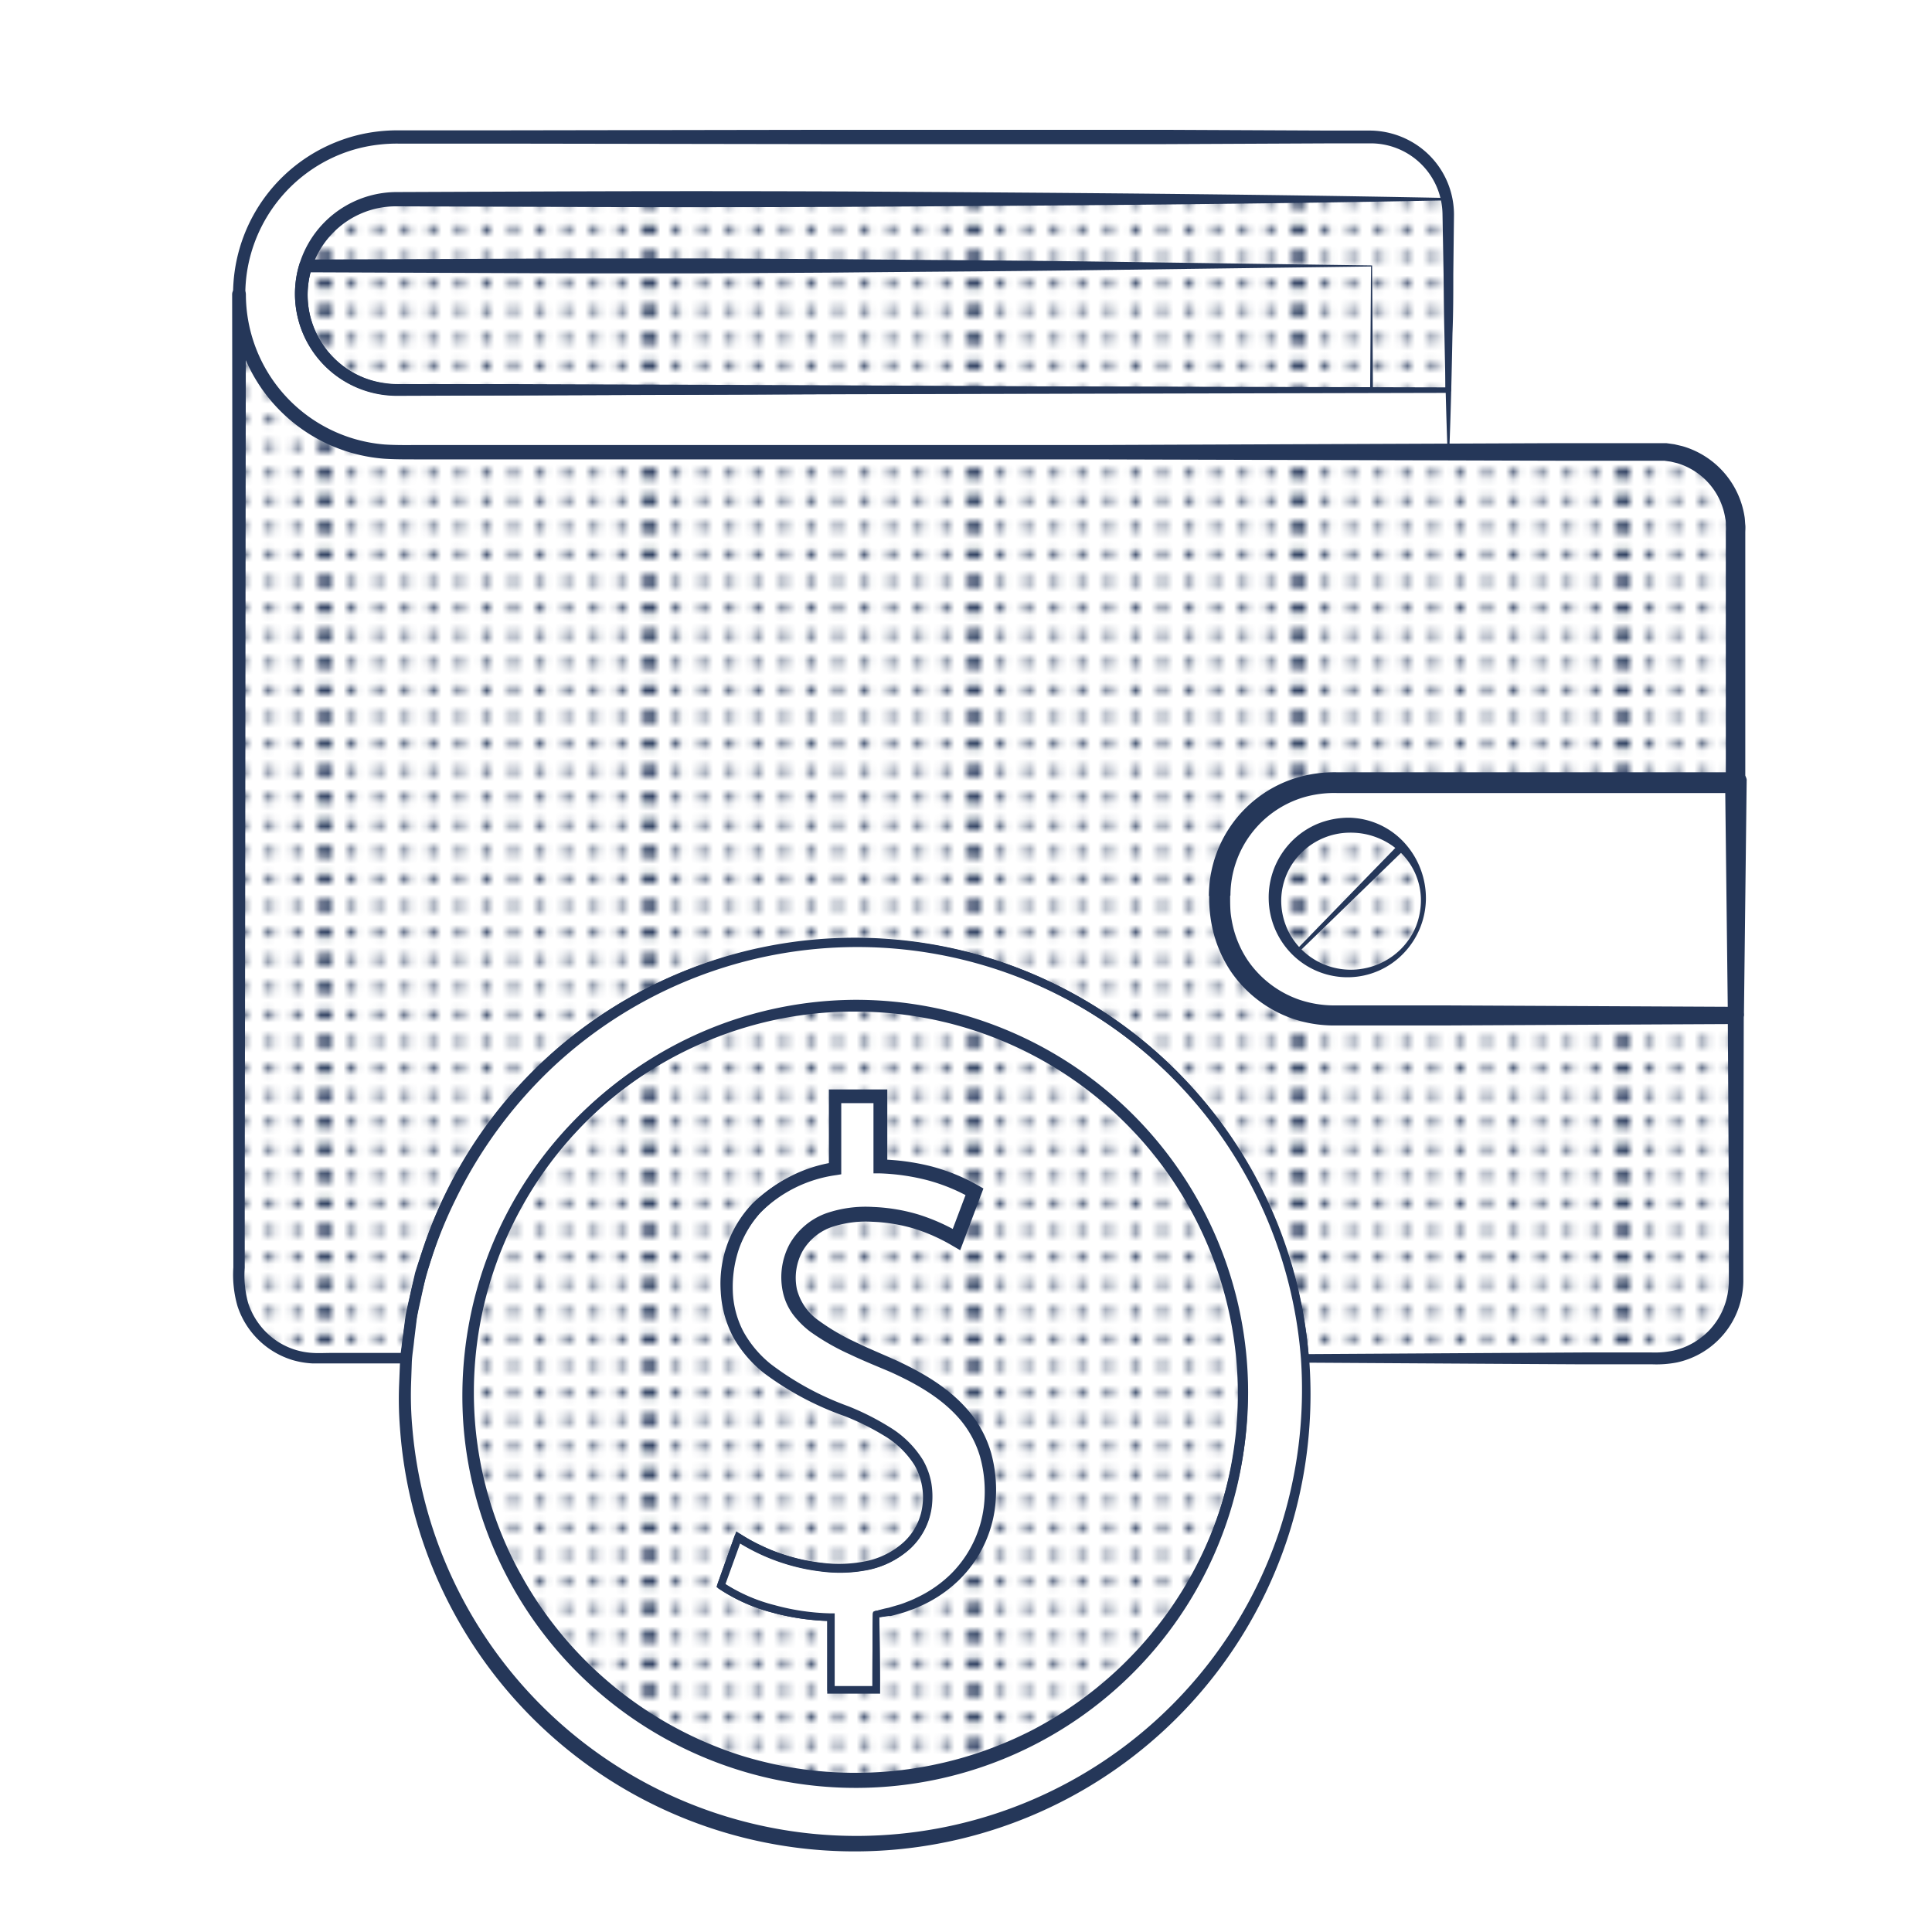 <svg id="Layer_1" data-name="Layer 1" xmlns="http://www.w3.org/2000/svg" xmlns:xlink="http://www.w3.org/1999/xlink" viewBox="0 0 256 256"><defs><style>.cls-1{fill:none;}.cls-2{fill:#253759;}.cls-3{clip-path:url(#clip-path);}.cls-4{clip-path:url(#clip-path-2);}.cls-5{fill:url(#New_Pattern_Swatch_1);}</style><clipPath id="clip-path"><rect class="cls-1" x="42.85" width="43" height="43"/></clipPath><clipPath id="clip-path-2"><rect class="cls-1" x="-0.05" width="43" height="43"/></clipPath><pattern id="New_Pattern_Swatch_1" data-name="New Pattern Swatch 1" width="42.9" height="43" patternTransform="translate(0 387)" patternUnits="userSpaceOnUse" viewBox="0 0 42.9 43"><rect class="cls-1" width="42.9" height="43"/><circle class="cls-2" cx="42.91" cy="1.85" r="0.57"/><circle class="cls-2" cx="42.91" cy="5.42" r="0.57"/><circle class="cls-2" cx="42.91" cy="8.99" r="0.57"/><circle class="cls-2" cx="42.91" cy="12.57" r="0.57"/><circle class="cls-2" cx="42.91" cy="16.14" r="0.57"/><circle class="cls-2" cx="42.91" cy="19.71" r="0.57"/><circle class="cls-2" cx="42.91" cy="23.29" r="0.57"/><circle class="cls-2" cx="42.91" cy="26.86" r="0.57"/><circle class="cls-2" cx="42.91" cy="30.43" r="0.57"/><circle class="cls-2" cx="42.91" cy="34.01" r="0.57"/><circle class="cls-2" cx="42.91" cy="37.58" r="0.57"/><circle class="cls-2" cx="42.91" cy="41.15" r="0.57"/><circle class="cls-2" cx="42.89" cy="1.85" r="0.57"/><circle class="cls-2" cx="42.89" cy="5.42" r="0.57"/><circle class="cls-2" cx="42.89" cy="8.99" r="0.57"/><circle class="cls-2" cx="42.89" cy="12.57" r="0.57"/><circle class="cls-2" cx="42.89" cy="16.14" r="0.57"/><circle class="cls-2" cx="42.89" cy="19.71" r="0.57"/><circle class="cls-2" cx="42.89" cy="23.29" r="0.57"/><circle class="cls-2" cx="42.89" cy="26.86" r="0.57"/><circle class="cls-2" cx="42.89" cy="30.43" r="0.57"/><circle class="cls-2" cx="42.89" cy="34.01" r="0.57"/><circle class="cls-2" cx="42.89" cy="37.58" r="0.57"/><circle class="cls-2" cx="42.89" cy="41.15" r="0.57"/><g class="cls-3"><circle class="cls-2" cx="42.81" cy="1.85" r="0.57"/><circle class="cls-2" cx="42.81" cy="5.42" r="0.57"/><circle class="cls-2" cx="42.81" cy="8.99" r="0.57"/><circle class="cls-2" cx="42.81" cy="12.57" r="0.57"/><circle class="cls-2" cx="42.81" cy="16.14" r="0.57"/><circle class="cls-2" cx="42.81" cy="19.71" r="0.57"/><circle class="cls-2" cx="42.81" cy="23.29" r="0.57"/><circle class="cls-2" cx="42.81" cy="26.86" r="0.57"/><circle class="cls-2" cx="42.81" cy="30.43" r="0.57"/><circle class="cls-2" cx="42.81" cy="34.01" r="0.57"/><circle class="cls-2" cx="42.81" cy="37.58" r="0.57"/><circle class="cls-2" cx="42.81" cy="41.15" r="0.57"/><circle class="cls-2" cx="42.79" cy="1.85" r="0.57"/><circle class="cls-2" cx="42.79" cy="5.42" r="0.57"/><circle class="cls-2" cx="42.79" cy="8.99" r="0.57"/><circle class="cls-2" cx="42.79" cy="12.57" r="0.57"/><circle class="cls-2" cx="42.79" cy="16.14" r="0.57"/><circle class="cls-2" cx="42.79" cy="19.71" r="0.57"/><circle class="cls-2" cx="42.79" cy="23.29" r="0.57"/><circle class="cls-2" cx="42.79" cy="26.86" r="0.57"/><circle class="cls-2" cx="42.79" cy="30.43" r="0.57"/><circle class="cls-2" cx="42.79" cy="34.01" r="0.57"/><circle class="cls-2" cx="42.79" cy="37.58" r="0.57"/><circle class="cls-2" cx="42.79" cy="41.15" r="0.57"/></g><circle class="cls-2" cx="42.91" cy="1.85" r="0.57"/><circle class="cls-2" cx="42.91" cy="5.42" r="0.57"/><circle class="cls-2" cx="42.91" cy="8.99" r="0.57"/><circle class="cls-2" cx="42.91" cy="12.57" r="0.57"/><circle class="cls-2" cx="42.91" cy="16.14" r="0.57"/><circle class="cls-2" cx="42.91" cy="19.71" r="0.57"/><circle class="cls-2" cx="42.91" cy="23.29" r="0.57"/><circle class="cls-2" cx="42.91" cy="26.86" r="0.57"/><circle class="cls-2" cx="42.91" cy="30.43" r="0.57"/><circle class="cls-2" cx="42.91" cy="34.01" r="0.57"/><circle class="cls-2" cx="42.91" cy="37.58" r="0.57"/><circle class="cls-2" cx="42.91" cy="41.15" r="0.57"/><circle class="cls-2" cx="0.01" cy="1.85" r="0.57"/><circle class="cls-2" cx="3.59" cy="1.85" r="0.57"/><circle class="cls-2" cx="7.16" cy="1.85" r="0.57"/><circle class="cls-2" cx="10.73" cy="1.85" r="0.57"/><circle class="cls-2" cx="0.01" cy="5.42" r="0.57"/><circle class="cls-2" cx="3.59" cy="5.42" r="0.57"/><circle class="cls-2" cx="7.16" cy="5.42" r="0.57"/><circle class="cls-2" cx="10.73" cy="5.42" r="0.57"/><circle class="cls-2" cx="0.01" cy="8.99" r="0.57"/><circle class="cls-2" cx="3.59" cy="8.99" r="0.57"/><circle class="cls-2" cx="7.16" cy="8.99" r="0.57"/><circle class="cls-2" cx="10.73" cy="8.99" r="0.57"/><circle class="cls-2" cx="0.01" cy="12.57" r="0.57"/><circle class="cls-2" cx="3.59" cy="12.57" r="0.57"/><circle class="cls-2" cx="7.16" cy="12.57" r="0.57"/><circle class="cls-2" cx="10.73" cy="12.57" r="0.57"/><circle class="cls-2" cx="0.01" cy="16.14" r="0.57"/><circle class="cls-2" cx="3.59" cy="16.14" r="0.57"/><circle class="cls-2" cx="7.16" cy="16.14" r="0.57"/><circle class="cls-2" cx="10.73" cy="16.14" r="0.57"/><circle class="cls-2" cx="0.01" cy="19.71" r="0.57"/><circle class="cls-2" cx="3.59" cy="19.71" r="0.57"/><circle class="cls-2" cx="7.16" cy="19.71" r="0.57"/><circle class="cls-2" cx="10.73" cy="19.71" r="0.57"/><circle class="cls-2" cx="14.3" cy="1.85" r="0.57"/><circle class="cls-2" cx="17.88" cy="1.85" r="0.57"/><circle class="cls-2" cx="21.45" cy="1.85" r="0.57"/><circle class="cls-2" cx="25.02" cy="1.85" r="0.57"/><circle class="cls-2" cx="28.6" cy="1.85" r="0.57"/><circle class="cls-2" cx="14.3" cy="5.42" r="0.57"/><circle class="cls-2" cx="17.88" cy="5.42" r="0.57"/><circle class="cls-2" cx="21.45" cy="5.42" r="0.57"/><circle class="cls-2" cx="25.02" cy="5.42" r="0.57"/><circle class="cls-2" cx="28.6" cy="5.42" r="0.57"/><circle class="cls-2" cx="14.3" cy="8.99" r="0.57"/><circle class="cls-2" cx="17.88" cy="8.99" r="0.57"/><circle class="cls-2" cx="21.45" cy="8.99" r="0.57"/><circle class="cls-2" cx="25.02" cy="8.99" r="0.57"/><circle class="cls-2" cx="28.6" cy="8.99" r="0.57"/><circle class="cls-2" cx="14.3" cy="12.57" r="0.57"/><circle class="cls-2" cx="17.88" cy="12.57" r="0.57"/><circle class="cls-2" cx="21.45" cy="12.57" r="0.57"/><circle class="cls-2" cx="25.02" cy="12.57" r="0.57"/><circle class="cls-2" cx="28.6" cy="12.57" r="0.57"/><circle class="cls-2" cx="14.3" cy="16.14" r="0.57"/><circle class="cls-2" cx="17.88" cy="16.14" r="0.57"/><circle class="cls-2" cx="21.45" cy="16.14" r="0.57"/><circle class="cls-2" cx="25.02" cy="16.14" r="0.57"/><circle class="cls-2" cx="28.6" cy="16.14" r="0.57"/><circle class="cls-2" cx="14.3" cy="19.71" r="0.57"/><circle class="cls-2" cx="17.88" cy="19.71" r="0.57"/><circle class="cls-2" cx="21.45" cy="19.71" r="0.57"/><circle class="cls-2" cx="25.02" cy="19.71" r="0.57"/><circle class="cls-2" cx="28.6" cy="19.71" r="0.57"/><circle class="cls-2" cx="32.17" cy="1.85" r="0.57"/><circle class="cls-2" cx="35.74" cy="1.85" r="0.57"/><circle class="cls-2" cx="39.31" cy="1.85" r="0.57"/><circle class="cls-2" cx="42.89" cy="1.85" r="0.57"/><circle class="cls-2" cx="32.17" cy="5.42" r="0.57"/><circle class="cls-2" cx="35.74" cy="5.42" r="0.57"/><circle class="cls-2" cx="39.31" cy="5.42" r="0.57"/><circle class="cls-2" cx="42.89" cy="5.42" r="0.57"/><circle class="cls-2" cx="32.17" cy="8.99" r="0.57"/><circle class="cls-2" cx="35.74" cy="8.99" r="0.57"/><circle class="cls-2" cx="39.31" cy="8.99" r="0.57"/><circle class="cls-2" cx="42.89" cy="8.99" r="0.57"/><circle class="cls-2" cx="32.17" cy="12.57" r="0.57"/><circle class="cls-2" cx="35.74" cy="12.57" r="0.57"/><circle class="cls-2" cx="39.31" cy="12.57" r="0.57"/><circle class="cls-2" cx="42.89" cy="12.57" r="0.57"/><circle class="cls-2" cx="32.17" cy="16.14" r="0.57"/><circle class="cls-2" cx="35.74" cy="16.14" r="0.57"/><circle class="cls-2" cx="39.31" cy="16.14" r="0.57"/><circle class="cls-2" cx="42.89" cy="16.14" r="0.57"/><circle class="cls-2" cx="32.17" cy="19.71" r="0.57"/><circle class="cls-2" cx="35.74" cy="19.71" r="0.57"/><circle class="cls-2" cx="39.31" cy="19.71" r="0.57"/><circle class="cls-2" cx="42.89" cy="19.71" r="0.57"/><circle class="cls-2" cx="0.01" cy="23.29" r="0.57"/><circle class="cls-2" cx="3.59" cy="23.29" r="0.57"/><circle class="cls-2" cx="7.16" cy="23.29" r="0.57"/><circle class="cls-2" cx="10.73" cy="23.29" r="0.57"/><circle class="cls-2" cx="0.01" cy="26.86" r="0.57"/><circle class="cls-2" cx="3.59" cy="26.86" r="0.57"/><circle class="cls-2" cx="7.16" cy="26.86" r="0.57"/><circle class="cls-2" cx="10.73" cy="26.86" r="0.57"/><circle class="cls-2" cx="0.01" cy="30.43" r="0.57"/><circle class="cls-2" cx="3.59" cy="30.43" r="0.57"/><circle class="cls-2" cx="7.16" cy="30.43" r="0.57"/><circle class="cls-2" cx="10.73" cy="30.43" r="0.57"/><circle class="cls-2" cx="0.01" cy="34.01" r="0.57"/><circle class="cls-2" cx="3.59" cy="34.01" r="0.57"/><circle class="cls-2" cx="7.16" cy="34.01" r="0.57"/><circle class="cls-2" cx="10.73" cy="34.01" r="0.57"/><circle class="cls-2" cx="0.01" cy="37.58" r="0.57"/><circle class="cls-2" cx="3.59" cy="37.58" r="0.57"/><circle class="cls-2" cx="7.16" cy="37.58" r="0.57"/><circle class="cls-2" cx="10.73" cy="37.58" r="0.57"/><circle class="cls-2" cx="0.01" cy="41.15" r="0.57"/><circle class="cls-2" cx="3.59" cy="41.15" r="0.57"/><circle class="cls-2" cx="7.16" cy="41.15" r="0.57"/><circle class="cls-2" cx="10.73" cy="41.15" r="0.57"/><circle class="cls-2" cx="14.3" cy="23.29" r="0.57"/><circle class="cls-2" cx="17.88" cy="23.29" r="0.57"/><circle class="cls-2" cx="21.45" cy="23.29" r="0.57"/><circle class="cls-2" cx="25.02" cy="23.29" r="0.57"/><circle class="cls-2" cx="28.6" cy="23.29" r="0.57"/><circle class="cls-2" cx="14.3" cy="26.86" r="0.57"/><circle class="cls-2" cx="17.88" cy="26.86" r="0.57"/><circle class="cls-2" cx="21.45" cy="26.86" r="0.57"/><circle class="cls-2" cx="25.02" cy="26.86" r="0.57"/><circle class="cls-2" cx="28.6" cy="26.86" r="0.57"/><circle class="cls-2" cx="14.3" cy="30.43" r="0.57"/><circle class="cls-2" cx="17.88" cy="30.43" r="0.57"/><circle class="cls-2" cx="21.45" cy="30.43" r="0.57"/><circle class="cls-2" cx="25.02" cy="30.43" r="0.57"/><circle class="cls-2" cx="28.6" cy="30.43" r="0.57"/><circle class="cls-2" cx="14.3" cy="34.01" r="0.57"/><circle class="cls-2" cx="17.88" cy="34.01" r="0.57"/><circle class="cls-2" cx="21.45" cy="34.01" r="0.57"/><circle class="cls-2" cx="25.02" cy="34.01" r="0.57"/><circle class="cls-2" cx="28.6" cy="34.01" r="0.57"/><circle class="cls-2" cx="14.3" cy="37.58" r="0.57"/><circle class="cls-2" cx="17.88" cy="37.58" r="0.57"/><circle class="cls-2" cx="21.45" cy="37.58" r="0.57"/><circle class="cls-2" cx="25.02" cy="37.58" r="0.57"/><circle class="cls-2" cx="28.6" cy="37.58" r="0.57"/><circle class="cls-2" cx="14.3" cy="41.15" r="0.57"/><circle class="cls-2" cx="17.88" cy="41.15" r="0.57"/><circle class="cls-2" cx="21.45" cy="41.15" r="0.57"/><circle class="cls-2" cx="25.02" cy="41.15" r="0.57"/><circle class="cls-2" cx="28.6" cy="41.15" r="0.57"/><circle class="cls-2" cx="32.17" cy="23.29" r="0.57"/><circle class="cls-2" cx="35.74" cy="23.29" r="0.57"/><circle class="cls-2" cx="39.31" cy="23.29" r="0.57"/><circle class="cls-2" cx="42.89" cy="23.29" r="0.57"/><circle class="cls-2" cx="32.17" cy="26.86" r="0.57"/><circle class="cls-2" cx="35.74" cy="26.86" r="0.57"/><circle class="cls-2" cx="39.31" cy="26.86" r="0.57"/><circle class="cls-2" cx="42.89" cy="26.86" r="0.57"/><circle class="cls-2" cx="32.17" cy="30.43" r="0.57"/><circle class="cls-2" cx="35.74" cy="30.43" r="0.57"/><circle class="cls-2" cx="39.31" cy="30.43" r="0.57"/><circle class="cls-2" cx="42.89" cy="30.43" r="0.57"/><circle class="cls-2" cx="32.17" cy="34.01" r="0.57"/><circle class="cls-2" cx="35.74" cy="34.01" r="0.57"/><circle class="cls-2" cx="39.31" cy="34.01" r="0.57"/><circle class="cls-2" cx="42.89" cy="34.01" r="0.57"/><circle class="cls-2" cx="32.17" cy="37.58" r="0.57"/><circle class="cls-2" cx="35.74" cy="37.58" r="0.57"/><circle class="cls-2" cx="39.31" cy="37.58" r="0.57"/><circle class="cls-2" cx="42.89" cy="37.58" r="0.57"/><circle class="cls-2" cx="32.17" cy="41.15" r="0.57"/><circle class="cls-2" cx="35.74" cy="41.15" r="0.57"/><circle class="cls-2" cx="39.31" cy="41.15" r="0.57"/><circle class="cls-2" cx="42.89" cy="41.15" r="0.57"/><circle class="cls-2" cx="-0.01" cy="1.85" r="0.57"/><circle class="cls-2" cx="-0.01" cy="5.42" r="0.57"/><circle class="cls-2" cx="-0.01" cy="8.99" r="0.57"/><circle class="cls-2" cx="-0.01" cy="12.57" r="0.57"/><circle class="cls-2" cx="-0.01" cy="16.14" r="0.57"/><circle class="cls-2" cx="-0.01" cy="19.71" r="0.57"/><circle class="cls-2" cx="-0.01" cy="23.29" r="0.57"/><circle class="cls-2" cx="-0.01" cy="26.86" r="0.57"/><circle class="cls-2" cx="-0.01" cy="30.43" r="0.57"/><circle class="cls-2" cx="-0.01" cy="34.01" r="0.57"/><circle class="cls-2" cx="-0.01" cy="37.58" r="0.57"/><circle class="cls-2" cx="-0.01" cy="41.15" r="0.57"/><g class="cls-4"><circle class="cls-2" cx="-0.09" cy="1.85" r="0.57"/><circle class="cls-2" cx="-0.09" cy="5.42" r="0.57"/><circle class="cls-2" cx="-0.09" cy="8.99" r="0.57"/><circle class="cls-2" cx="-0.09" cy="12.57" r="0.57"/><circle class="cls-2" cx="-0.09" cy="16.14" r="0.57"/><circle class="cls-2" cx="-0.09" cy="19.71" r="0.57"/><circle class="cls-2" cx="-0.09" cy="23.29" r="0.57"/><circle class="cls-2" cx="-0.09" cy="26.86" r="0.57"/><circle class="cls-2" cx="-0.09" cy="30.43" r="0.57"/><circle class="cls-2" cx="-0.09" cy="34.01" r="0.57"/><circle class="cls-2" cx="-0.09" cy="37.58" r="0.57"/><circle class="cls-2" cx="-0.09" cy="41.15" r="0.57"/><circle class="cls-2" cx="-0.11" cy="1.85" r="0.57"/><circle class="cls-2" cx="-0.11" cy="5.42" r="0.57"/><circle class="cls-2" cx="-0.11" cy="8.99" r="0.57"/><circle class="cls-2" cx="-0.11" cy="12.57" r="0.57"/><circle class="cls-2" cx="-0.11" cy="16.14" r="0.57"/><circle class="cls-2" cx="-0.11" cy="19.71" r="0.57"/><circle class="cls-2" cx="-0.11" cy="23.29" r="0.57"/><circle class="cls-2" cx="-0.11" cy="26.86" r="0.57"/><circle class="cls-2" cx="-0.11" cy="30.43" r="0.57"/><circle class="cls-2" cx="-0.11" cy="34.01" r="0.57"/><circle class="cls-2" cx="-0.11" cy="37.58" r="0.57"/><circle class="cls-2" cx="-0.11" cy="41.15" r="0.57"/></g><circle class="cls-2" cx="0.01" cy="1.85" r="0.57"/><circle class="cls-2" cx="0.01" cy="5.42" r="0.57"/><circle class="cls-2" cx="0.01" cy="8.99" r="0.57"/><circle class="cls-2" cx="0.01" cy="12.57" r="0.57"/><circle class="cls-2" cx="0.01" cy="16.14" r="0.57"/><circle class="cls-2" cx="0.01" cy="19.71" r="0.57"/><circle class="cls-2" cx="0.01" cy="23.29" r="0.57"/><circle class="cls-2" cx="0.01" cy="26.86" r="0.57"/><circle class="cls-2" cx="0.01" cy="30.43" r="0.57"/><circle class="cls-2" cx="0.01" cy="34.01" r="0.57"/><circle class="cls-2" cx="0.01" cy="37.58" r="0.57"/><circle class="cls-2" cx="0.01" cy="41.15" r="0.57"/><circle class="cls-2" cx="-0.01" cy="1.85" r="0.57"/><circle class="cls-2" cx="-0.01" cy="5.42" r="0.57"/><circle class="cls-2" cx="-0.01" cy="8.99" r="0.57"/><circle class="cls-2" cx="-0.01" cy="12.57" r="0.57"/><circle class="cls-2" cx="-0.01" cy="16.14" r="0.57"/><circle class="cls-2" cx="-0.01" cy="19.71" r="0.57"/><circle class="cls-2" cx="-0.01" cy="23.29" r="0.57"/><circle class="cls-2" cx="-0.01" cy="26.86" r="0.57"/><circle class="cls-2" cx="-0.01" cy="30.43" r="0.57"/><circle class="cls-2" cx="-0.01" cy="34.01" r="0.57"/><circle class="cls-2" cx="-0.01" cy="37.58" r="0.57"/><circle class="cls-2" cx="-0.01" cy="41.15" r="0.57"/></pattern></defs><title>10-free-finance-icon</title><path class="cls-2" d="M192.66,28.46l-.09,7.86c0,2.63,0,5.25-.11,7.87-.1,5.24-.22,10.48-.43,15.73a.14.14,0,0,1-.13.13c-29.18.14-58.36.39-87.54.44l-43.77.14-5.47,0H52.38a24.33,24.33,0,0,1-2.83-.21l-1.4-.22-1.37-.35-.69-.17-.66-.24L44.09,59a22.92,22.92,0,0,1-4.87-2.87,10.51,10.51,0,0,1-1.09-.91c-.34-.33-.71-.63-1-1a22.19,22.19,0,0,1-1.84-2.15,21.24,21.24,0,0,1-2.81-4.92,21.7,21.7,0,0,1,12-28.3A21.38,21.38,0,0,1,50,17.43a22.48,22.48,0,0,1,2.83-.16h2.74l10.94,0,43.77-.07,43.77,0,21.89.1,5.47,0A11.3,11.3,0,0,1,187,18.76,11.11,11.11,0,0,1,192.66,28.46Zm-1.52,0A9.51,9.51,0,0,0,181.36,19l-5.47,0-21.89.1-43.77,0-43.77-.07-10.94,0H52.78a20.71,20.71,0,0,0-2.62.14,19.66,19.66,0,0,0-5.07,1.28A20.09,20.09,0,0,0,32.7,36.23a20.32,20.32,0,0,0,1.24,10.32,19.92,19.92,0,0,0,2.58,4.56,20.3,20.3,0,0,0,1.7,2c.3.32.64.59,1,.9a10.19,10.19,0,0,0,1,.85,21,21,0,0,0,4.51,2.69l1.24.46.61.23.64.17,1.28.33,1.3.21a20.88,20.88,0,0,0,2.63.21l2.73,0,5.47,0,43.77.13c29.18.06,58.36.3,87.54.45l-.13.13c-.2-5.25-.32-10.49-.42-15.73-.07-2.62-.08-5.24-.11-7.87Z"/><path class="cls-5" d="M191.9,28.46V51.68H52.54A12.59,12.59,0,0,1,39.91,39a12.6,12.6,0,0,1,3.69-8.93,12.57,12.57,0,0,1,8.94-3.71H191.69A9.93,9.93,0,0,1,191.9,28.46Z"/><path class="cls-2" d="M192,28.46l.27,23.22a.36.36,0,0,1-.36.38h0l-79.55.18-39.78.14-19.88.07a13.49,13.49,0,1,1-.23-27l19.9-.08q19.89-.08,39.77,0c26.52.16,53,.33,79.55.86h0a.1.1,0,0,1,.1.09A12.11,12.11,0,0,1,192,28.46Zm-.2,0a9.37,9.37,0,0,0-.22-2l.11.09h0c-26.52.53-53,.7-79.55.86q-19.89.09-39.77,0l-19.89-.07a11.65,11.65,0,0,0-8.29,3.45,11.78,11.78,0,0,0-3.43,8.35A11.85,11.85,0,0,0,52.69,50.92L72.57,51l39.78.14,79.55.19h0l-.38.37Z"/><path class="cls-5" d="M161.63,118.72v.88a15,15,0,0,0,15,15H230v35.11A10.29,10.29,0,0,1,219.7,180H172.92a59.73,59.73,0,0,0-119.1,0H42a10.29,10.29,0,0,1-10.29-10.3V39A20.88,20.88,0,0,0,52.54,59.92H219.7a10.29,10.29,0,0,1,10.2,8.9,9.19,9.19,0,0,1,.1,1.39v33.55H176.59A15,15,0,0,0,161.63,118.72Z"/><path class="cls-2" d="M163,118.72c0,.84,0,1.55.07,2.28a16,16,0,0,0,.41,2.17,13.85,13.85,0,0,0,1.8,4,13.71,13.71,0,0,0,6.87,5.29,14.55,14.55,0,0,0,4.34.76h4.86l9.72,0,38.89.19h0a1.1,1.1,0,0,1,1.1,1.11h0L231,159.08l0,6.13,0,3.06,0,1.55a10.24,10.24,0,0,1-.16,1.65,11,11,0,0,1-2.93,5.86,11.14,11.14,0,0,1-5.7,3.2,14.3,14.3,0,0,1-3.22.25l-3.06,0-6.13,0-12.26-.07-24.52-.15h0a.52.52,0,0,1-.52-.49,57.52,57.52,0,0,0-5.66-21.24,60.24,60.24,0,0,0-13.14-17.64,59.07,59.07,0,0,0-80.33.11,60.41,60.41,0,0,0-13,17.63A58.17,58.17,0,0,0,54.52,180a.72.72,0,0,1-.7.66H43.9c-.84,0-1.61,0-2.51,0a11.49,11.49,0,0,1-2.61-.44,11.07,11.07,0,0,1-7.31-7.15,15,15,0,0,1-.55-5.13V158l-.06-39.66L30.76,39h1.82A20,20,0,0,0,51,58.9c1.22.08,2.52.08,3.83.07h11.7l15.6,0,62.42,0L207,58.72l7.8,0,3.9,0h1l1.09,0,1.08.15,1.06.25a11.56,11.56,0,0,1,8.23,9.33c.06.35.06.73.1,1.09s0,.74,0,1v2l0,31.21a1.33,1.33,0,0,1-1.33,1.33h0l-38.45,0H177.13a14.58,14.58,0,0,0-4.36.56,13.6,13.6,0,0,0-9.73,13Zm-2.82,0A16.4,16.4,0,0,1,172,103a17.55,17.55,0,0,1,5.14-.67h14.42l38.45,0-1.33,1.33,0-31.21v-2a8.15,8.15,0,0,0,0-.89c0-.29,0-.57-.07-.85a9.06,9.06,0,0,0-6.39-7.34l-.83-.2-.85-.12-.86,0h-1l-3.9,0-7.8,0-62.41-.18-62.42,0-15.6,0H54.87c-1.3,0-2.59,0-4-.09A21.82,21.82,0,0,1,30.76,39a.91.91,0,0,1,1.82,0l-.09,79.33L32.43,158V168a13.74,13.74,0,0,0,.46,4.68,9.75,9.75,0,0,0,2.4,3.87,9.45,9.45,0,0,0,6.18,2.72c.75.05,1.63,0,2.44,0h9.92l-.7.66A59.5,59.5,0,0,1,59,158.28a62.07,62.07,0,0,1,13.38-18,60.22,60.22,0,0,1,81.9.08,61.23,61.23,0,0,1,19.16,39.56l-.53-.49,24.52-.15,12.26-.07,6.13,0,3.06,0a12.08,12.08,0,0,0,2.87-.25,9.47,9.47,0,0,0,4.8-2.76,9.38,9.38,0,0,0,2.41-5,10.56,10.56,0,0,0,.12-1.39v-1.52l0-3.06,0-6.13-.14-24.52,1.11,1.11-38.89.19-9.72,0h-4.87a17,17,0,0,1-5.2-.87,16.46,16.46,0,0,1-8.3-6.32,16.92,16.92,0,0,1-2.2-4.81,17.7,17.7,0,0,1-.51-2.61C160.26,120.41,160.2,119.5,160.22,118.72Z"/><path class="cls-2" d="M176.59,134.46h13.35l13.35-.14c8.91-.1,17.81-.27,26.71-.3l-1.05.55-.36-30.8,1.41,1.42a79,79,0,0,0-12.66-.62c-4.22,0-8.44,0-12.66,0-8.44.07-16.88.21-25.31.17-1.05,0-2.14,0-3.14,0a15.15,15.15,0,0,0-2.93.36,14.06,14.06,0,0,0-5.35,2.47,14.38,14.38,0,0,0-5.68,10.2,16.47,16.47,0,0,0,.44,6.1,14.55,14.55,0,0,0,2.89,5.41A14.76,14.76,0,0,0,176.59,134.46Zm0,.2a15.22,15.22,0,0,1-11.4-5,15.42,15.42,0,0,1-3.3-5.52,17.48,17.48,0,0,1-.8-6.42,15.35,15.35,0,0,1,5.79-11.51,15.84,15.84,0,0,1,6-3,14.48,14.48,0,0,1,3.34-.48c1.1,0,2.12,0,3.19,0,8.43,0,16.87.1,25.31.17,4.22.06,8.44,0,12.66,0a79,79,0,0,0,12.66-.62,1.22,1.22,0,0,1,1.4,1,.75.75,0,0,1,0,.21v.19l-.36,30.8a.56.56,0,0,1-.56.55H230c-8.9,0-17.8-.2-26.71-.3l-13.35-.14Z"/><circle class="cls-5" cx="178.78" cy="119.16" r="9.83"/><path class="cls-2" d="M188.94,119.16a10.57,10.57,0,0,1-3,7.2,10.29,10.29,0,0,1-7.2,3.13,10.4,10.4,0,0,1-7.41-2.92,10.6,10.6,0,0,1-3.22-7.41,10.58,10.58,0,0,1,6.48-10,11,11,0,0,1,4.15-.81,10.2,10.2,0,0,1,7.43,3.41A10.89,10.89,0,0,1,188.94,119.16Zm-.66,0a8.85,8.85,0,0,0-3-6.48,9.62,9.62,0,0,0-6.48-2.35,9.21,9.21,0,0,0-6.26,2.57,9,9,0,0,0-2.77,6.26,9.12,9.12,0,0,0,2.54,6.5,9.27,9.27,0,0,0,6.49,2.83,9.43,9.43,0,0,0,6.71-2.62,9.31,9.31,0,0,0,2.09-3.06A9.52,9.52,0,0,0,188.28,119.16Z"/><path class="cls-2" d="M171.69,125.93l13.66-14.05a.5.5,0,0,1,.72,0,.5.5,0,0,1,0,.71h0L172,126.25a.22.22,0,0,1-.32,0A.24.24,0,0,1,171.69,125.93Z"/><path class="cls-2" d="M172.38,180a59.28,59.28,0,0,0-40.63-51.74,58.46,58.46,0,0,0-22.94-2.7,59,59,0,0,0-51.49,40.72c-.29.92-.6,1.83-.88,2.75l-.62,2.83c-.19.95-.44,1.88-.59,2.84l-.35,2.87c-.09,1-.26,1.91-.31,2.87l-.1,2.9a48.46,48.46,0,0,0,.16,5.78A59.06,59.06,0,0,0,169.51,202.9,60,60,0,0,0,172.38,180Zm1.08-.08a61.34,61.34,0,0,1-2.68,23.38A60.4,60.4,0,0,1,53,189.25a48.91,48.91,0,0,1-.11-5.93l.12-3c.05-1,.23-2,.34-2.95l.38-2.94c.16-1,.42-1.94.62-2.9l.66-2.9c.29-.94.61-1.88.92-2.82a60,60,0,0,1,52.77-41.26,59.37,59.37,0,0,1,23.34,2.72,60.27,60.27,0,0,1,41.39,52.63Z"/><path class="cls-2" d="M113.36,236.45a52,52,0,0,1-47.89-32,51.51,51.51,0,0,1-3.94-19.83,52.33,52.33,0,0,1,31.94-48.07,51.7,51.7,0,0,1,19.91-4.07,52,52,0,1,1,0,104Zm0-1.09a50.66,50.66,0,0,0,0-101.32A50.22,50.22,0,0,0,94,137.83a50.56,50.56,0,0,0-16.57,82.66,51.66,51.66,0,0,0,16.48,11A51,51,0,0,0,113.36,235.36Z"/><path class="cls-5" d="M164.51,180A51.07,51.07,0,0,0,153,152a52.35,52.35,0,0,0-10.51-9.65A51.32,51.32,0,0,0,62.24,180c-.14,1.51-.21,3-.21,4.6a50.85,50.85,0,0,0,9.1,29.14,51.66,51.66,0,0,0,9.64,10.49,51.31,51.31,0,0,0,83.94-39.63C164.71,183,164.64,181.48,164.51,180Zm-48.41,34v10h-6v-9.59c-5.56-.09-11.22-1.82-14.58-4.22l2.3-6.43a25.75,25.75,0,0,0,13.72,4.13c6.81,0,11.42-3.93,11.42-9.41,0-5.27-3.75-8.53-10.84-11.41-5.11-2-9.2-4.18-11.93-7a13.21,13.21,0,0,1-3.9-9.69c0-8,5.66-14,14.39-15.44v-9.59h6v9.3a26.13,26.13,0,0,1,12.47,3.36l-2.39,6.33a23.07,23.07,0,0,0-12.1-3.36c-7.38,0-10.16,4.41-10.16,8.34,0,4.81,3.41,7.3,11.43,10.75l.46.19c9.88,4,14.88,8.92,14.88,17.46C131.27,205.29,126,212.39,116.1,213.93Z"/><path class="cls-2" d="M164,180a50.69,50.69,0,0,0-5.59-19,50.77,50.77,0,0,0-49.56-27A50.73,50.73,0,0,0,63,189.11,49.91,49.91,0,0,0,68.67,208a51,51,0,0,0,29.67,24.66,51.26,51.26,0,0,0,38.41-3.4,51.09,51.09,0,0,0,15.4-12.29,50.48,50.48,0,0,0,9.59-17.25A51.55,51.55,0,0,0,164,180Zm1.08-.1a52.5,52.5,0,0,1-2,20.16A51.94,51.94,0,0,1,97.76,234.5a52.18,52.18,0,0,1-30.64-25.71,51.75,51.75,0,0,1-5.68-19.54,52.85,52.85,0,0,1,2.28-20.19,52,52,0,0,1,101.33,10.86Z"/><path class="cls-2" d="M116.51,214.28c.08,3.23.12,6.41.11,9.62v.52h-.51l-6,0h-.5V214.31l.48.49a31.36,31.36,0,0,1-7.71-1.12,23,23,0,0,1-7.14-3.19l-.31-.21.13-.36,2.29-6.42.21-.59.53.34a25.53,25.53,0,0,0,11,3.9,18.05,18.05,0,0,0,5.78-.21,10.51,10.51,0,0,0,5-2.54,8.45,8.45,0,0,0,1.43-10.32,12.19,12.19,0,0,0-4.08-3.93,32.87,32.87,0,0,0-5.25-2.6,40.13,40.13,0,0,1-10.67-5.71,16,16,0,0,1-4-4.7,14.08,14.08,0,0,1-1.65-6,16.71,16.71,0,0,1,.84-6.15,15.21,15.21,0,0,1,3.19-5.37A19.11,19.11,0,0,1,110.51,154l-.68.8,0-9.59v-.85h.86l6,0h.88v.89l0,9.3-.89-.92a30.58,30.58,0,0,1,6.65.9,25.63,25.63,0,0,1,6.26,2.54l.72.41-.29.77-2.38,6.33-.41,1.08-1-.58a24,24,0,0,0-5.13-2.29,22.42,22.42,0,0,0-5.52-.9,14.34,14.34,0,0,0-5.38.7,7.23,7.23,0,0,0-3.87,3.22,7.37,7.37,0,0,0-.74,5,7.26,7.26,0,0,0,2.89,4.17,28.93,28.93,0,0,0,4.88,2.86c1.73.84,3.48,1.56,5.32,2.38,3.58,1.66,7.17,3.71,9.81,6.9a15.19,15.19,0,0,1,2.85,5.44,18.56,18.56,0,0,1,.61,6.06,16.27,16.27,0,0,1-5,10.86,17.59,17.59,0,0,1-5,3.34,12,12,0,0,1-1.4.56,12.51,12.51,0,0,1-1.43.46l-.73.2-.36.09-.3,0A11.52,11.52,0,0,1,116.51,214.28Zm-.82-.7c.53-.17,1.09-.33,1.65-.46l.43-.09.34-.1.68-.2a10.21,10.21,0,0,0,1.35-.46,11.57,11.57,0,0,0,1.3-.56,16.42,16.42,0,0,0,4.61-3.2,15.2,15.2,0,0,0,4.41-10,17.13,17.13,0,0,0-.61-5.53,13.54,13.54,0,0,0-2.59-4.83c-2.39-2.84-5.79-4.78-9.26-6.35-1.74-.74-3.61-1.49-5.39-2.34a30.66,30.66,0,0,1-5.24-3,12,12,0,0,1-2.26-2.24,7.78,7.78,0,0,1-1.37-3,9.32,9.32,0,0,1,.88-6.36,9.15,9.15,0,0,1,4.93-4.12,16.09,16.09,0,0,1,6.15-.81,24.14,24.14,0,0,1,6,1,26.21,26.21,0,0,1,5.53,2.47l-1.39.51,2.39-6.33.43,1.17a24.58,24.58,0,0,0-5.79-2.37,28.91,28.91,0,0,0-6.23-.9l-.9,0v-.89l0-9.3.88.88-6,0,.85-.85,0,9.59v.69l-.67.11a17.59,17.59,0,0,0-10.07,5,13.86,13.86,0,0,0-2.92,4.82,15.38,15.38,0,0,0-.82,5.6,12.7,12.7,0,0,0,1.44,5.45,14.89,14.89,0,0,0,3.66,4.34,38.7,38.7,0,0,0,10.3,5.59,35.48,35.48,0,0,1,5.43,2.75,13.16,13.16,0,0,1,4.41,4.34,9.4,9.4,0,0,1,1.08,3,11,11,0,0,1,.08,3.14,9.07,9.07,0,0,1-2.85,5.51,11.75,11.75,0,0,1-5.51,2.78,19,19,0,0,1-6.11.22,26.56,26.56,0,0,1-11.38-4.06l.74-.25L96,210.25l-.18-.56a22.24,22.24,0,0,0,6.83,3,30.44,30.44,0,0,0,7.47,1.09h.48V223.9l-.5-.49,6,0-.51.51C115.58,220.47,115.62,217,115.69,213.58Z"/><path class="cls-2" d="M131.48,197.62A16.49,16.49,0,0,1,127,208.84a17.55,17.55,0,0,1-5,3.65,22.22,22.22,0,0,1-5.9,1.89l.39-.45c0,3.32-.06,6.65,0,10a.42.42,0,0,1-.42.43h-6a.44.44,0,0,1-.44-.44l0-9.59.45.46a32,32,0,0,1-7.71-1.1,23.57,23.57,0,0,1-7.14-3.18.49.49,0,0,1-.18-.56h0l2.28-6.43a.5.5,0,0,1,.65-.3l.1.05h0A25.56,25.56,0,0,0,109,207.09a17.9,17.9,0,0,0,5.76-.23,10.61,10.61,0,0,0,5-2.53,7.91,7.91,0,0,0,2.47-4.84,8.58,8.58,0,0,0-1.06-5.36,12,12,0,0,0-4-3.88,33.53,33.53,0,0,0-5.23-2.6,39.94,39.94,0,0,1-10.71-5.71,16.28,16.28,0,0,1-4.06-4.74,14.54,14.54,0,0,1-1.67-6.06,15.4,15.4,0,0,1,4.11-11.57,19.19,19.19,0,0,1,11-5.38l-.55.65c0-3.2,0-6.4,0-9.59a.64.64,0,0,1,.63-.65h6.05a.66.66,0,0,1,.66.65h0l0,9.3-.66-.68a30.08,30.08,0,0,1,6.6.92,25.22,25.22,0,0,1,6.19,2.51.7.7,0,0,1,.31.85l-2.39,6.33v0a.69.69,0,0,1-.88.4l-.11-.06a22.84,22.84,0,0,0-7.83-3,17.68,17.68,0,0,0-8.26.3,7.4,7.4,0,0,0-5.12,5.69,7.08,7.08,0,0,0,2.72,7.16,33.44,33.44,0,0,0,7.4,4.16,55.74,55.74,0,0,1,7.83,3.86,18.69,18.69,0,0,1,6.22,6.16,16.86,16.86,0,0,1,1.62,4.08A19.94,19.94,0,0,1,131.48,197.62Zm-.43,0a18.9,18.9,0,0,0-.5-4.24,13.73,13.73,0,0,0-1.68-3.89,16.54,16.54,0,0,0-2.77-3.19,27.14,27.14,0,0,0-3.42-2.52,55.09,55.09,0,0,0-7.74-3.71,34.28,34.28,0,0,1-7.69-4.25,8.73,8.73,0,0,1-2.78-3.61,8.9,8.9,0,0,1-.4-4.57,8.35,8.35,0,0,1,2-4.13,9,9,0,0,1,3.83-2.51,13.94,13.94,0,0,1,4.45-.74,24.44,24.44,0,0,1,4.44.31,24.15,24.15,0,0,1,8.3,3.06l-1,.36,2.39-6.33.31.85a23.84,23.84,0,0,0-5.85-2.39,29,29,0,0,0-6.29-.89h0a.67.67,0,0,1-.65-.68l0-9.3.66.65h-6l.64-.64q0,4.78,0,9.59a.65.65,0,0,1-.54.64h0a17.38,17.38,0,0,0-10,5.19,14.54,14.54,0,0,0-2.85,4.82,15.82,15.82,0,0,0-.81,5.56,12.41,12.41,0,0,0,1.41,5.39,14.55,14.55,0,0,0,3.64,4.31,38.75,38.75,0,0,0,10.27,5.58,34.27,34.27,0,0,1,5.44,2.75,13.27,13.27,0,0,1,4.44,4.38,9.51,9.51,0,0,1,1.1,3,10.94,10.94,0,0,1,.07,3.18,9.16,9.16,0,0,1-2.88,5.57A11.82,11.82,0,0,1,115,208a18.93,18.93,0,0,1-6.14.2,26.72,26.72,0,0,1-11.38-4.11l.76-.25-2.32,6.41-.17-.56a22.41,22.41,0,0,0,6.83,3.06,30.45,30.45,0,0,0,7.47,1.1.46.46,0,0,1,.45.46l0,9.59-.44-.44,6,0-.42.42c0-3.32-.06-6.65,0-10h0a.45.45,0,0,1,.38-.44,18.52,18.52,0,0,0,10.62-5,15,15,0,0,0,3.28-5A15.51,15.51,0,0,0,131.05,197.62Z"/><path class="cls-2" d="M181.81,35.17l.11,16.51a.19.19,0,0,1-.18.19h0l-76.45.37-38.23.15-9.55,0H52.73A13.47,13.47,0,0,1,39.67,35a.86.86,0,0,1,.81-.61h0L76,34.24l17.76,0,17.73.1c11.79.12,23.6.17,35.31.34Zm-.14.14-35.61.47c-11.83.17-23.56.22-35.31.34l-17.58.1-17.56,0-35.12-.14.83-.6a11.78,11.78,0,0,0,.6,8.67,11.91,11.91,0,0,0,6.41,5.94,12.38,12.38,0,0,0,4.4.8l4.78,0,9.55,0,38.23.14,76.45.38-.19.18Z"/></svg>
